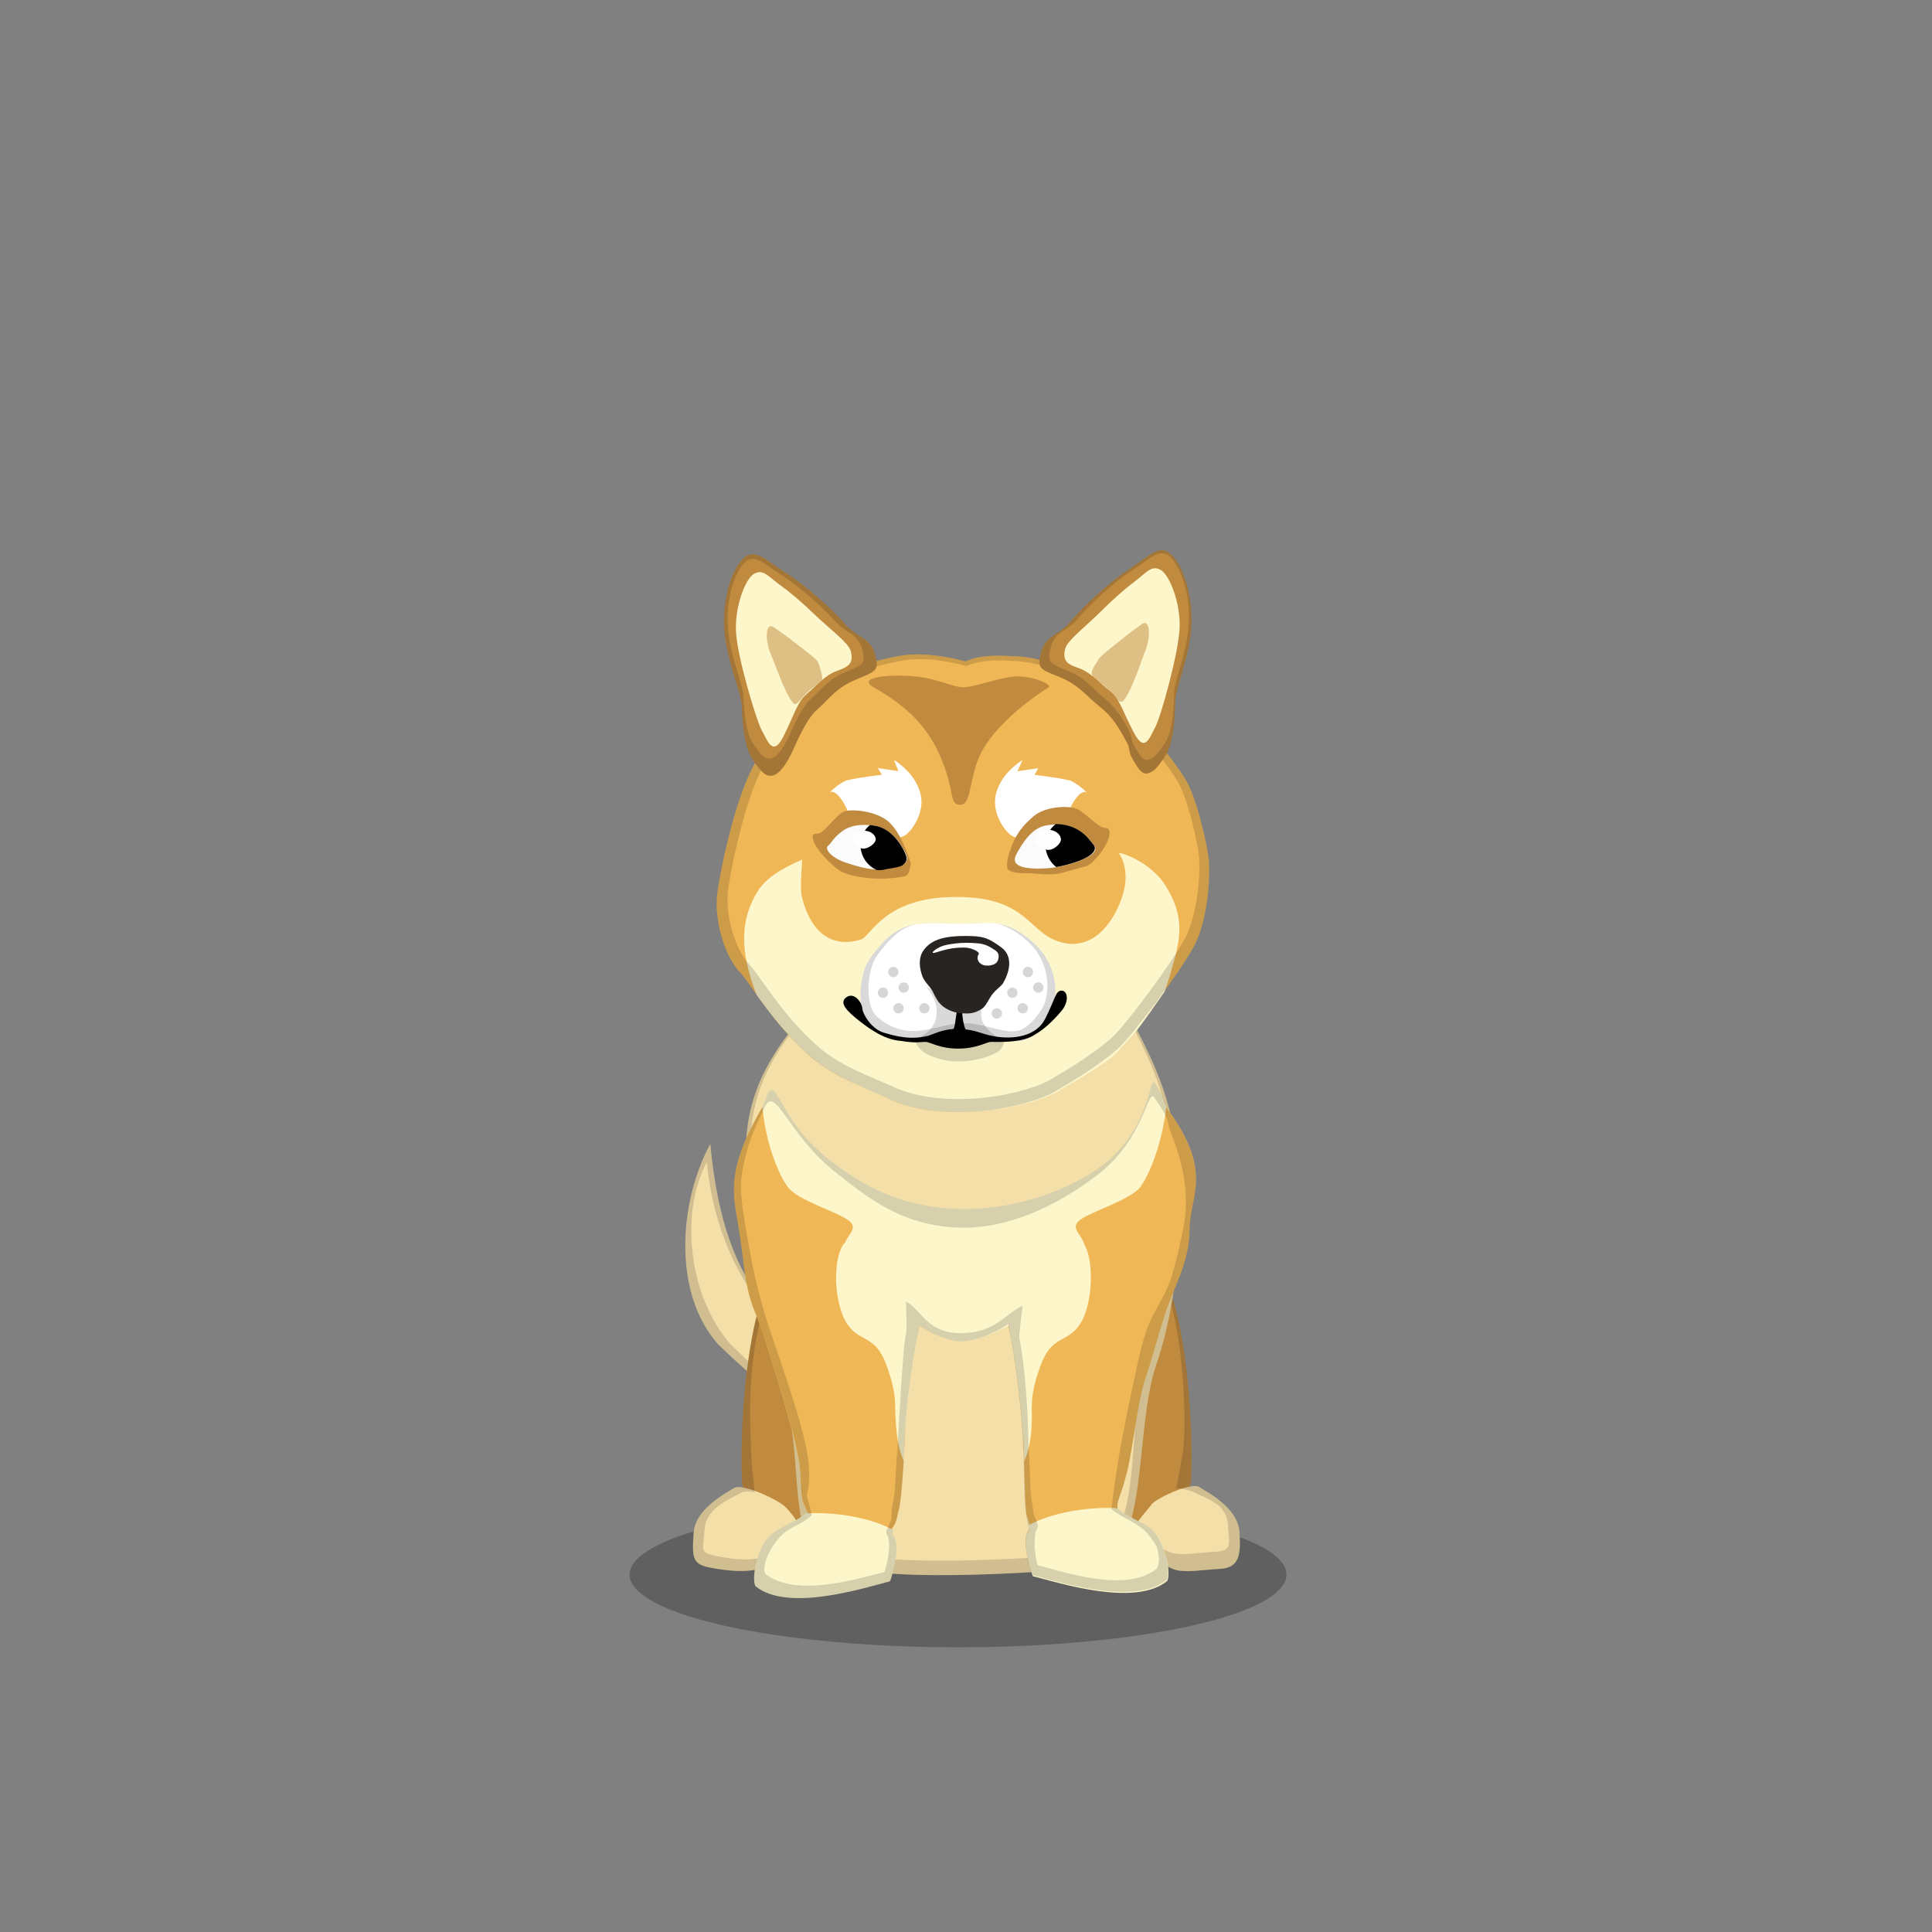 ﻿<?xml version="1.0" encoding="utf-8"?><!DOCTYPE svg PUBLIC "-//W3C//DTD SVG 1.1//EN" "http://www.w3.org/Graphics/SVG/1.1/DTD/svg11.dtd"><svg x="0" y="0" width="340px" height="340px" viewBox="0, 0, 340, 340" preserveAspectRatio="xMidYMid" font-size="0" id="a" enable-background="new 0 0 340 340" xmlns="http://www.w3.org/2000/svg" xmlns:xlink="http://www.w3.org/1999/xlink" xmlns:xml="http://www.w3.org/XML/1998/namespace" version="1.1"><rect x="0" y="0" width="340" height="340" fill="#808080" stroke="none"/><g id="b" fill="#000"><g id="c"><g transform="translate(0, 0) translate(0, 224)" id="d"><ellipse cx="168.6" cy="53.1" rx="57.8" ry="12.8" fill-opacity="0.25" id="e" /></g><g id="f"><g transform="translate(105.6, 106.6) translate(29.5, 119) scale(-1, 1) translate(-29.5, -119) translate(14, 94)" id="g"><g id="h"><path d="M24.2 36 C32.3 26.9 31.1 10.9 25.6 0.7 C24.4 14 20.9 23.8 15.4 29.2 C7 36.4 -1.8 43.5 1.8 47.8 C5.8 52.6 16.2 43.7 24.2 36 z" id="i" fill="#F4DFA9" /><path d="M24.2 36 C16.2 43.7 5.8 52.6 1.8 47.8 C-1.8 43.5 7 36.4 15.4 29.2 C20.9 23.8 24.4 14 25.6 0.7 C31.1 10.9 32.3 26.9 24.2 36 z M22 36 C29.3 27.8 31.1 13 26.2 3.9 C25.1 15.8 20.3 25.3 15.4 30.2 C7.9 36.6 1 41.6 4.2 45.4 C7.8 49.7 14.9 42.9 22 36 z" opacity="0.15" id="j" /></g></g><g transform="translate(130.673, 273.3) scale(0.966) translate(-127.5, -273.3) translate(101.3, 90.9) translate(15, 110)" id="k"><g transform="translate(23, 36) scale(-1, 1) translate(-23, -36)" id="l"><path d="M-1.4 45.3 C0.8 26.6 11.7 11.6 13.3 7.8 C15 3.9 23 -0.6 26.9 14.5 C28.4 20.4 31 23.9 32.4 29.9 C34.6 39.4 35.2 51.3 34.9 59.2 C34.7 63.6 28.7 73.3 26.1 73.3 C18.5 73.3 9.7 75.5 7.2 72.1 C3.3 66.9 -3.6 63.9 -1.4 45.3 z" id="m" fill="#C08A3F" /><path d="M36.4 60.6 C38 61.6 43.4 64.4 43.7 68.7 C44 73 44 74.4 41 75 C38 75.6 35.1 75.9 32.7 75.5 C30.5 75.1 28.5 73.5 26.9 73.5 C23.7 73.5 24.9 73.5 23.3 73.5 C22.8 68.5 25.7 65.4 26.9 64.1 C28.1 62.8 34.8 59.6 36.4 60.6 z" id="n" fill="#F4DFA9" /><path d="M34.7 60.5 C35.4 60.4 36 60.4 36.4 60.6 C38 61.6 43.4 64.4 43.7 68.7 C44 73 44 74.4 41 75 C38 75.6 35.1 75.9 32.7 75.5 C30.5 75.1 28.5 73.5 26.9 73.5 L23.3 73.5 L23.3 73.4 C16.5 73.8 9.4 75.1 7.2 72.1 C3.3 66.9 -3.6 63.9 -1.4 45.3 C0.8 26.6 11.7 11.6 13.3 7.8 C15 3.9 23 -0.6 26.9 14.5 C28.4 20.4 31 23.9 32.4 29.9 C34.6 39.4 35.2 51.3 34.9 59.2 C34.9 59.6 34.8 60 34.7 60.5 z M32.6 61.3 C33 57.3 33.2 55.1 33.2 54.9 C33.5 47.5 33.8 39.4 31.7 30.5 C30.4 24.9 27.9 21.6 26.5 16.1 C22.9 1.9 15.4 6.1 13.8 9.8 C12.3 13.3 2 27.4 0 45 C-2.1 62.4 4.5 64 8.2 68.9 C10.3 71.7 16.8 71.7 23.2 71.5 L26.6 71.5 C28.1 71.5 30 73 32 73.4 C34.3 73.8 37 73.5 39.8 72.9 C42.6 72.3 42 72 41.7 68 C41.4 64 36.5 62.3 35 61.4 C34.6 61.1 33.3 61.2 32.6 61.3 z" opacity="0.15" id="o" /></g></g><g transform="translate(209.227, 273.3) scale(0.966) translate(-212.4, -273.3) translate(93.9, 90.7) translate(102.5, 145) scale(-1, 1) translate(-102.5, -145) translate(79, 108)" id="p"><g transform="translate(23.5, 37) scale(-1, 1) translate(-23.5, -37)" id="q"><path d="M2.6 48.8 C4.8 29.9 16.7 12.7 18.3 8.8 C20 4.9 28 0.3 31.9 15.7 C33.4 21.7 36 25.2 37.4 31.4 C39.6 41 40.2 53.1 39.9 61.1 C39.7 65.6 33.7 75.4 31.1 75.4 C23.5 75.4 14.7 77.6 12.2 74.2 C8.3 68.8 0.4 67.7 2.6 48.8 z" id="r" fill="#C08A3F" /><path d="M41.4 62.6 C43 63.6 48.4 66.4 48.7 70.7 C49 75 48.7 77.3 45.1 77.5 C41.5 77.7 39.9 78.1 37.6 77.8 C35.4 77.4 33.7 75.5 32.1 75.5 C28.9 75.5 30.1 75.5 28.5 75.5 C28 70.5 30.9 68.1 32.6 65.9 C33 64.9 39.8 61.6 41.4 62.6 z" id="s" fill="#F4DFA9" /><path d="M41.4 62.6 C43 63.6 48.4 66.4 48.7 70.7 C49 75 48.7 77.3 45.1 77.5 C41.5 77.7 39.9 78.1 37.6 77.8 C35.4 77.4 33.7 75.5 32.1 75.5 L28.5 75.5 C21.6 75.8 14.4 77.2 12.2 74.2 C8.3 68.8 0.4 67.7 2.6 48.8 C4.8 29.9 16.7 12.7 18.3 8.8 C20 4.9 28 0.3 31.9 15.7 C33.4 21.7 36 25.2 37.4 31.4 C39.6 41 40.2 53.1 39.9 61.1 C39.9 61.5 39.8 62 39.7 62.5 C40.4 62.4 41 62.4 41.4 62.6 z M37.2 62.8 C37.6 60.8 38 58.6 38.4 56.2 C39 52.5 38.8 40 36.7 31 C35.4 25.2 32.9 21.9 31.5 16.2 C27.9 1.8 20.3 6.1 18.7 9.8 C17.2 13.4 6 29.6 4 47.4 C2 65.2 9.4 66.2 13 71.3 C15.1 74.1 21.8 72.8 28.3 72.5 L31.7 72.5 C33.2 72.5 34.8 74.3 36.9 74.7 C39.1 75 40.6 74.6 44 74.4 C47.4 74.2 46.9 73.4 46.6 69.4 C46.3 65.4 42.3 64.6 40.8 63.7 C40.4 63.4 37.9 62.7 37.2 62.8 z" opacity="0.15" id="t" /></g></g><g transform="translate(90.9, 84.8) translate(37, 51)" id="u"><g transform="translate(3, 0)" id="v"><path d="M61.7 20.1 C61.7 36.4 64.4 34.7 66.1 39.3 C67.8 43.9 74.7 53 76 65.8 C77.3 78.6 76.6 92.6 72.6 104.3 C68.6 116 71.5 137.3 61.8 140 C61.5 140.1 29.8 143.1 18 140 C5.8 136.8 11.8 123.7 6.4 106.4 C1 89.1 0.1 80.3 0.4 65.8 C0.7 51.3 10.7 44.1 12.5 39.2 C14.3 34.3 16.6 32.5 16.6 20 C16.6 7.5 24.6 0.5 42.2 1 C47.5 1.2 61.7 3.7 61.7 20.1 z" id="w" fill="#F4DFA9" /><path d="M61.7 20.1 C61.7 36.4 64.4 34.7 66.1 39.3 C67.8 43.9 74.7 53 76 65.8 C77.3 78.6 76.6 92.6 72.6 104.3 C68.6 116 71.5 137.3 61.8 140 C61.5 140.1 29.8 143.1 18 140 C5.8 136.8 11.8 123.7 6.4 106.4 C1 89.1 0.1 80.3 0.4 65.8 C0.7 51.3 10.7 44.1 12.5 39.2 C14.3 34.3 16.6 32.5 16.6 20 C16.6 7.5 24.6 0.5 42.2 1 C47.5 1.2 61.7 3.7 61.7 20.1 z M61.2 20.2 C61.2 4.2 47.3 1.7 42.1 1.5 C24.9 1 17.1 7.9 17.1 20.1 C17.1 32.3 14.8 34.1 13.1 38.9 C11.4 43.7 1.5 50.7 1.2 64.9 C0.9 79.1 2.8 88.3 8.1 105.2 C13.4 122.1 6.5 134.3 18.4 137.5 C29.9 140.5 61 137.6 61.3 137.5 C70.8 134.9 67 114.3 70.9 102.9 C74.8 91.5 76.5 77.5 75.2 64.9 C73.9 52.4 67.2 43.5 65.5 39 C63.8 34.5 61.2 36.1 61.2 20.2 z" opacity="0.15" id="x" /></g></g><g transform="translate(127.294, 187.9) scale(0.954, 0.914) translate(-125.2, -179.2) translate(96.6, 85.9) translate(28, 92)" id="y"><path d="M8.3 7.6 C4.2 18.1 8.4 13.1 8.6 22.6 C16.4 36.1 36.9 54 44.4 54 C53 54 74.8 37.2 80.4 23.7 C82.6 18.6 83.5 14.1 82.6 9.9 C82.2 8.1 81 5.7 80.4 4.5 C78.9 1.8 80.1 13.2 69.5 20.9 C64.6 24.4 55.5 28.5 45.1 28.5 C33.2 28.5 25.6 23.5 19.9 18.8 C10.3 11 10.4 1.3 8.3 7.6 z" id="z" fill="#FCF6CA" /><path d="M7.8 8.9 C0.6 21.8 2.6 26.2 3.5 32.6 C4.5 39 4.5 43.6 6.4 48.3 C8.3 53 8.7 55.4 10.3 60.5 C11.8 65.5 13.8 72.5 14.6 77.4 C15 80.1 14.8 82.7 15.2 84.6 C15.6 86.2 16.6 87 16.1 88.2 C15.1 90.8 11.1 91.5 9 93.4 C6.9 95.3 5.9 99.5 6.6 100.7 C12.5 104.7 26.5 101 31.4 100 C31.6 99.9 32.6 93.5 31.4 92 C30.1 90.4 32.3 91 32.8 87.1 C34 83.8 34.1 64.2 35.1 59.4 C36.1 54.6 35.4 49 33.3 47.7 C28.2 44.5 27.3 43.8 23.7 38.6 C20.7 34.4 26.5 32.9 23.7 30.7 C21.5 29 14.5 26.9 12.6 24.4 C10.7 21.9 8.4 15.6 7.8 8.9 z" id="a1" fill="#F0B756" /><path d="M8.9 91.7 C6.8 94.1 5.8 99.5 6.5 101.1 C12.4 106.2 26.4 101.5 31.3 100.2 C31.5 100 33.4 93.6 32.1 91.7 C31.8 91.3 31.8 90.8 31.9 90.3 C27.9 88 21.7 86.8 15.8 87.1 C14 88.9 10.5 89.8 8.9 91.7 z" id="b1" fill="#FCF6CA" /><path d="M33.9 77.1 C34 67.9 35.7 56.1 36.4 52.9 C37.4 48.1 35.6 48.4 33.5 47.1 C28.4 43.9 27.7 43.5 24.1 38.3 C23.4 37.3 23.1 35.7 23.1 34.9 C20.6 37.5 20.9 47.2 23.7 51 C26 54.2 28.7 52.8 30.7 58.6 C31.9 62.1 32.3 64.2 32.3 66.7 C32.4 71.1 32.7 74.2 33.9 77.1 z" id="c1" fill="#FCF6CA" /><path d="M82.3 8.9 C91.2 21.5 86.6 25.8 86.6 32.6 C86.6 38.9 83.4 44.1 81.8 49.6 C80.2 55.1 79.8 56.9 78.2 62 C77 66 76.1 74.9 75.1 79 C73.6 85.3 72.6 84.8 73.9 87.9 C74.9 90.5 79.1 91.3 81.2 93.2 C83.3 95.1 81.9 98.3 81.2 99.5 C75.3 103.5 64.8 100.5 59.9 99.5 C59.7 99.4 59.1 96 59.1 93.2 C59.1 90.7 56.7 90.6 56.4 86.1 C56.1 83 55.8 57.3 54.8 52.4 C53.8 47.5 54.8 48.8 56.8 47.6 C61.9 44.4 62.8 43.7 66.4 38.5 C69.4 34.3 63.6 32.8 66.4 30.6 C68.6 28.9 75.6 26.8 77.5 24.3 C79.3 21.8 81.6 15.6 82.3 8.9 z" id="d1" fill="#F0B756" /><path d="M80.1 90.7 C82.2 93.1 83.2 98.5 82.5 100.1 C76.6 105.2 62.6 100.5 57.7 99.2 C57.5 99 55.6 92.6 56.9 90.7 C57.2 90.3 57 89.9 56.9 89.4 C60.9 87.1 67.3 85.8 73.2 86.1 C75 87.9 78.5 88.8 80.1 90.7 z" id="e1" fill="#FCF6CA" /><path d="M56.1 77.1 C56 67.9 54.3 56.1 53.6 52.9 C52.6 48.1 54.4 48.5 56.4 47.3 C61.5 44.1 62.1 43.9 65.7 38.8 C66.4 37.8 66.8 35.5 66.7 34.7 C69.2 37.3 68.9 47.4 66.1 51.1 C63.8 54.3 61.1 52.9 59.1 58.7 C57.9 62.2 57.5 64.3 57.5 66.8 C57.6 71.1 57.3 74.2 56.1 77.1 z" id="f1" fill="#FCF6CA" /><path d="M44.4 54 C42.5 54 39.8 52.9 36.7 51 C36.7 51.5 36.6 52.2 36.4 52.9 C35.9 55.3 34.8 62.4 34.2 69.7 C34.1 71.9 34 74.1 33.9 76.3 C33.9 76.6 33.9 76.8 33.9 77.1 C33.6 81.7 33.3 85.7 32.8 87 C32.6 88.7 32 89.6 31.6 90.1 C31.7 90.2 31.8 90.2 31.9 90.3 C31.8 90.8 31.8 91.3 32.1 91.7 C33.4 93.6 31.5 100 31.3 100.2 C26.4 101.5 12.4 106.2 6.5 101.1 C5.8 99.5 6.8 94.1 8.9 91.7 C10.5 89.8 14 88.9 15.8 87.1 C15.9 87.1 16.1 87.1 16.2 87.1 C16 86.3 15.5 85.6 15.2 84.5 C14.8 82.7 15 80 14.6 77.3 C13.9 72.4 11.8 65.4 10.3 60.4 C8.7 55.3 8.3 52.9 6.4 48.2 C4.5 43.5 4.5 39 3.5 32.6 C2.6 26.2 0.6 21.8 7.8 8.9 C8 8.5 8.1 8.1 8.3 7.6 C10.4 1.3 10.3 11 19.9 18.8 C25.6 23.5 33.2 28.5 45.1 28.5 C55.5 28.5 64.6 24.4 69.5 20.9 C80.1 13.2 78.9 1.8 80.4 4.5 C81 5.5 81.9 7.4 82.4 9.1 C91.1 21.6 86.6 25.9 86.6 32.6 C86.6 38.9 83.4 44.1 81.8 49.6 C80.2 55.1 79.8 56.9 78.2 62 C77 66 76.1 74.9 75.1 79 C74 83.8 73.1 84.7 73.3 86.2 C75.1 87.9 78.5 88.8 80 90.6 C80.8 91.5 81.4 92.8 81.9 94.2 C82.1 94.5 82.1 94.9 82.2 95.2 C82.7 97.2 82.8 99.1 82.4 99.9 C76.5 105 62.5 100.3 57.6 99 C57.4 98.8 55.5 92.4 56.8 90.5 C57.1 90.1 56.9 89.7 56.8 89.2 C56.7 88.3 56.4 87.4 56.3 86 C56.2 85 56.1 81.4 56 76.9 C56 76.7 56 76.5 56 76.3 C56 75.6 56 75 55.9 74.3 C55.6 65.6 54.1 55.6 53.5 52.7 C53.3 51.9 53.2 51.3 53.2 50.7 C49.8 52.9 46.6 54 44.4 54 z M55.8 47.1 C55.8 47.6 55.1 52.6 55.2 53.4 C55.9 56.4 56.8 65.3 56.9 74.1 C57 74 57.2 82.1 57.3 83.1 C57.4 84.4 57.9 87.1 57.8 87.1 C57.9 87.6 58.9 89.5 58.6 89.8 C57.4 91.6 58.4 96.9 58.6 97.1 C63.3 98.3 75 102.6 80.6 97.7 C81 96.9 81.1 95.5 80.6 93.7 C80.6 93.4 79.4 91.6 78.6 90.7 C77.1 89 74 87.9 72.2 86.3 C72.8 80.6 74 72.8 76.1 62.7 C77.2 57.7 77.9 52.6 80.2 48.3 C82.5 44 83.4 42.7 85.4 32.5 C87.4 22.3 83.1 14.6 82.8 12.5 C82.5 10.4 81 8.5 80.2 7.2 C78.8 4.6 78.6 15.5 68.5 22.8 C64 26.3 54.9 32.1 45 32.1 C33.7 32.1 26.9 26 21.5 21.6 C12.3 14.2 10 3.6 8 9.5 C7.9 9.8 4.6 15.7 3.9 22.9 C3.6 26.1 4.7 31.9 5 33.8 C6 39.9 6.7 43 7.8 47.1 C8.9 51.2 10.7 56.3 12.2 61.1 C15 70.1 17.5 78 16 83.5 C15.8 83.5 17.1 87.5 16.9 87.5 C15.2 89.2 12.6 89.8 11.1 91.6 C9.1 93.9 7.7 97.1 8.3 98.7 C13.9 103.5 25.7 99.6 30.3 98.4 C30.5 98.2 31.9 92.8 30.7 91 C30.4 90.6 31.4 89.1 31.3 89 C31.7 88.5 31.6 87 31.8 85.3 C32.3 84 32.3 80.6 32.6 76.2 C32.7 76.4 33.6 55.5 34.3 52.4 C34.5 51.7 34.3 46.8 34.3 46.3 C37.3 48.1 38.2 52.4 44.4 52.4 C50.6 52.4 52.4 48.9 55.8 47.1 z" opacity="0.15" id="g1" /></g></g><g transform="translate(169.6, 188) scale(0.911) translate(-169.6, -188)" id="h1"><g transform="translate(96.5, 81.9) translate(23, 22)" id="i1"><g id="j1"><path d="M8.2 28.4 C11 21.7 15.7 17.3 19.3 12.7 C22.9 8.1 31.7 5.6 37.3 4.5 C41.1 3.8 45.5 4.2 50.5 5.5 C52.6 4.5 55.6 4.2 59.5 4.5 C66.7 4.5 74.5 9 78.8 11.8 C83 14.6 91 25 93 28.4 C95 31.8 96.7 39.1 97.3 42.7 C97.9 46.3 97.3 55.3 94.7 60.3 C92.1 65.3 82.5 78 79.9 80.3 C76.4 83.4 71.5 86.4 67.9 88.5 C62.3 91.8 46 95 35.4 89.9 C31.5 88 25.1 85.8 20.9 82.2 C13.5 75.9 8.9 67.7 7 65.7 C4 62.7 1.8 55.5 2.5 50.3 C3.2 45.1 5.4 35.1 8.2 28.4 z" id="k1" fill="#F0B756" /><path d="M88.9 69.3 C87.1 71.9 85.2 74.6 83.6 76.7 C82.3 78.2 81.1 79.5 80.2 80.5 C79.9 80.8 79.6 81.2 79.2 81.6 C75.8 84.3 71.3 86.7 68.2 88.6 C62.6 91.8 46 95 35.4 89.9 C31.8 88.2 26.1 86.1 21.9 83 C21 82.2 20 81.4 19 80.5 C18.5 80 18 79.5 17.5 79 L14.9 76.1 C13 73.9 11.4 71.7 10.1 69.9 C9.3 68 8.6 65.7 8.1 63.2 C7.1 58 7.9 53.8 10.3 49.9 C11.7 47.6 14.6 45.6 18.9 43.8 C18.6 47.5 18.6 49.9 18.8 50.8 C20.2 56.9 23.9 61.2 30.3 59.2 C32.2 58.6 34.7 51 48.6 51 C62.5 51 62.5 57.9 68.7 59.7 C74.9 61.5 78.8 56.3 80.6 51.3 C82.4 46.3 80.5 43.1 80.1 42.6 C79.7 42.1 86.2 44 89.2 49 C92.2 54 92.5 57.7 90.4 64.5 C89.9 66.5 89.3 68.1 88.9 69.3 z" id="l1" fill="#FCF6CA" /><path d="M8.2 28.4 C11 21.7 15.7 17.3 19.3 12.7 C22.9 8.1 31.7 5.6 37.3 4.5 C41.1 3.8 45.5 4.2 50.5 5.5 C52.6 4.5 55.6 4.2 59.5 4.5 C66.7 4.5 74.5 9 78.8 11.8 C83 14.6 91 25 93 28.4 C95 31.8 96.7 39.1 97.3 42.7 C97.9 46.3 97.3 55.3 94.7 60.3 C92.1 65.3 82.5 78 79.9 80.3 C76.4 83.4 71.5 86.4 67.9 88.5 C62.3 91.8 46 95 35.4 89.9 C31.5 88 25.1 85.8 20.9 82.2 C13.5 75.9 8.9 67.7 7 65.7 C4 62.7 1.8 55.5 2.5 50.3 C3.2 45.1 5.4 35.1 8.2 28.4 z M10.1 28.4 C7.4 34.9 5.3 44.5 4.6 49.5 C3.9 54.5 6 61.4 8.9 64.3 C10.7 66.2 15.2 74.1 22.2 80.1 C26.2 83.6 32.3 85.8 36.1 87.5 C46.3 92.4 61.9 89.3 67.2 86.1 C70.6 84.1 75.3 81.2 78.7 78.2 C81.2 76 90.4 63.7 92.9 58.9 C95.4 54.1 96 45.4 95.4 42 C94.8 38.5 93.2 31.5 91.2 28.3 C89.2 25.1 81.6 15.1 77.6 12.4 C73.6 9.7 66.1 5.4 59.2 5.4 C55.5 5.1 52.6 5.5 50.6 6.4 C45.8 5.1 41.6 4.7 37.9 5.4 C32.5 6.4 24.1 8.8 20.7 13.3 C17.3 17.8 12.8 21.9 10.1 28.4 z" opacity="0.15" id="m1" /><path d="M32.7 10.5 C38.2 13.7 42.7 17.2 45.6 23.9 C48.5 30.6 47.2 33.2 49.4 33.2 C51.6 33.2 51.1 28.5 53.1 23.9 C55.1 19.3 60.7 14.2 66.5 10.5 C67.2 10 63.6 8.3 60.1 8.4 C56.9 8.6 52.2 10.5 50 10.5 C48 10.5 45 8.8 40.7 8.4 C34.9 7.9 29.5 8.7 32.7 10.5 z" id="n1" fill="#C08A3F" /></g></g><g transform="translate(96.5, 81.9) translate(21, 2)" id="o1"><g transform="translate(18.021, 23.288) scale(-1, 1) rotate(-6, 0, 0) translate(-18.021, -23.288) translate(2.521, 1.788)" id="p1"><path d="M1.7 25.8 C-1.9 23.8 -2.7 23.7 -1.4 20.5 C-0.1 17.3 2.4 17.8 5 15.3 C7.6 12.8 13.5 8.6 17.4 6.7 C21.3 4.8 23.7 2.5 25.7 4.7 C27.7 6.9 29.1 12.8 28 18.9 C26.9 25 23.5 30.4 23.1 33.3 C22.7 36.2 21.9 40.6 20.2 42.9 C19.7 43.6 18.2 45.3 17.3 45.8 C15.4 46.7 14 44.9 12.6 41.3 C12.3 40.4 10.5 34.3 8.6 32.4 C6.3 29.9 5.4 27.8 1.7 25.8 z" id="q1" fill="#C08A3F" /><path d="M1.7 25.8 C-1.9 23.8 -2.7 23.7 -1.4 20.5 C-0.1 17.3 2.4 17.8 5 15.3 C7.6 12.8 13.5 8.6 17.4 6.7 C21.3 4.8 23.7 2.5 25.7 4.7 C27.7 6.9 29.1 12.8 28 18.9 C26.9 25 23.5 30.4 23.1 33.3 C22.7 36.2 21.9 40.6 20.2 42.9 C19.7 43.6 18.2 45.3 17.3 45.8 C15.4 46.7 14 44.9 12.6 41.3 C12.3 40.4 10.5 34.3 8.6 32.4 C6.3 29.9 5.4 27.8 1.7 25.8 z M3.9 24.6 C7.2 26.4 8 28.3 10 30.5 C11.7 32.2 13.3 37.7 13.6 38.5 C14.8 41.7 16.1 43.4 17.8 42.5 C18.6 42.1 19.9 40.5 20.4 39.9 C21.9 37.8 22.6 33.9 23 31.3 C23.4 28.7 26.4 23.8 27.4 18.3 C28.4 12.8 27.1 7.5 25.4 5.5 C23.6 3.5 21.5 5.6 18 7.3 C14.5 9 9.3 12.8 6.9 15 C4.5 17.2 2.4 16.8 1.2 19.7 C0 22.6 0.7 22.8 3.9 24.6 z" opacity="0.15" id="r1" /><path d="M5.7 24.6 C3.7 23.6 2.3 23 3.3 20.4 C3.9 18.9 7.5 16.8 10.9 14.2 C13.3 12.3 16.2 10.3 18 9.3 C20.6 7.8 21.8 6.3 23.5 7.6 C25.1 8.9 26.5 14.5 25.7 19.2 C24.9 24 20 35.8 18.7 37.6 C17.4 39.4 16.1 42.4 14.5 38.2 C12.9 34 12.6 31.4 10.9 29.6 C9.2 27.8 7.7 25.6 5.7 24.6 z" id="s1" fill="#FCF6CA" /><path d="M8.2 26.4 C8.3 25.4 9.1 23.7 9.3 23.3 C9.6 22.7 12.3 21.1 14.6 19.7 C15.6 19 18.6 17.4 18.6 17.4 C20.2 16.5 20.1 19.9 18.6 22.6 C17.7 24.2 15.1 29.9 13.3 31.6 C12.7 32.2 12.2 31.1 11 29.5 C9.9 28.1 8.1 26.8 8.2 26.4 z" opacity="0.5" id="t1" fill="#C08A3F" /></g></g><g transform="translate(96.5, 81.9) translate(100.9, 24.5) scale(-1, 1) translate(-100.9, -24.5) translate(82.4, 0)" id="u1"><g transform="translate(18.192, 24.485) scale(-1, 1) rotate(-7, 0, 0) translate(-18.192, -24.485) translate(2.692, 2.485)" id="v1"><path d="M5.4 26.9 C1.8 24.9 1 24.8 2.3 21.6 C3.6 18.4 6.1 18.9 8.7 16.4 C11.3 13.9 17.2 9.7 21.1 7.8 C25 5.9 27.4 3.6 29.4 5.8 C31.4 8 32.8 14 31.7 20.1 C30.7 26.2 27.1 31.6 26.8 34.5 C26.4 37.4 25.6 41.8 23.9 44.1 C23.4 44.8 21.9 46.5 21 47 C19.1 47.9 18.5 47.3 17.1 43.7 C16.8 42.8 17 42 16.7 41.2 C15.3 37.5 14.2 35.4 12.3 33.5 C9.9 31.1 9 29 5.4 26.9 z" id="w1" fill="#C08A3F" /><path d="M5.4 26.9 C1.8 24.9 1 24.8 2.3 21.6 C3.6 18.4 6.1 18.9 8.7 16.4 C11.3 13.9 17.2 9.7 21.1 7.8 C25 5.9 27.4 3.6 29.4 5.8 C31.4 8 32.8 14 31.7 20.1 C30.7 26.2 27.1 31.6 26.8 34.5 C26.4 37.4 25.6 41.8 23.9 44.1 C23.4 44.8 21.9 46.5 21 47 C19.1 47.9 18.5 47.3 17.1 43.7 C16.8 42.8 17 42 16.7 41.2 C15.3 37.5 14.2 35.4 12.3 33.5 C9.9 31.1 9 29 5.4 26.9 z M7.1 25.9 C10.4 27.8 11.2 29.8 13.4 32 C15.1 33.8 16.2 35.7 17.4 39.1 C17.7 39.8 17.5 40.6 17.8 41.4 C19.1 44.7 19.6 45.3 21.4 44.4 C22.2 43.9 23.6 42.4 24.1 41.7 C25.7 39.6 26.4 35.5 26.8 32.8 C27.1 30.1 30.4 25.1 31.3 19.5 C32.3 13.9 31 8.3 29.2 6.3 C27.4 4.3 25.2 6.4 21.6 8.1 C18 9.8 12.6 13.7 10.2 16 C7.8 18.3 5.5 17.8 4.3 20.8 C3.1 23.8 3.8 24.1 7.1 25.9 z" opacity="0.15" id="x1" /><path d="M9.4 25.7 C7.4 24.7 6 24.1 7 21.5 C7.6 20 11.2 17.9 14.6 15.3 C17 13.4 19.9 11.4 21.7 10.4 C24.3 8.9 25.5 7.4 27.2 8.7 C28.8 10 30.2 15.6 29.4 20.3 C28.6 25.1 23.7 36.9 22.4 38.7 C21.1 40.5 19.8 43.5 18.2 39.3 C16.6 35.1 16.3 32.5 14.6 30.7 C12.9 29 11.4 26.8 9.4 25.7 z" id="y1" fill="#FCF6CA" /><path d="M11.5 26.9 C11.6 25.9 12.8 24.9 13 24.5 C13.3 23.9 16 22.3 18.3 20.9 C19.3 20.2 22.3 18.6 22.3 18.6 C23.9 17.7 23.8 21.1 22.3 23.8 C21.4 25.4 18.8 31.1 17 32.8 C15.8 33.9 14.9 30.4 14.4 30.5 C13.3 28.9 11.4 27.8 11.5 26.9 z" opacity="0.5" id="z1" fill="#C08A3F" /></g></g><g id="a2"><g transform="translate(96.5, 81.9) translate(49, 49)" id="b2"><path d="M4.9 47.3 C3.6 44.4 4 38.4 6.2 35.6 C7.4 34.1 9.4 31.1 12.6 29.9 C15.5 28.7 19.3 29.2 23.6 29.2 C27.7 29.2 29.8 28.7 32.4 29.6 C35.4 30.7 38.4 33.2 39.9 35.6 C42.6 39.9 42.1 45.1 40.5 47.3 C39.8 48.3 37.6 51.5 35.2 51.8 C32.2 52.2 28.5 50.1 24.2 50.1 C20.6 50.1 16.7 51.9 13.2 51.8 C9 51.6 5.6 48.9 4.9 47.3 z" id="c2" fill="#FFF" /><path d="M14.9 29.3 C14.4 29.4 13.9 29.5 13.5 29.7 C10.6 30.9 8.7 33.6 7.6 35 C5.5 37.6 5.2 43.1 6.4 45.8 C7 47.3 10.2 49.8 14 49.9 C17.2 50 20.9 48.4 24.1 48.4 C28.1 48.4 31.5 50.3 34.3 49.9 C36.5 49.6 38.5 46.7 39.1 45.8 C40.5 43.7 41 39 38.5 35 C37.2 32.9 34.4 30.5 31.6 29.5 C31.3 29.4 30.9 29.3 30.6 29.2 C31.2 29.3 31.8 29.4 32.4 29.6 C35.4 30.7 38.4 33.2 39.9 35.6 C42.6 39.9 42.1 45.1 40.5 47.3 C39.8 48.3 37.6 51.5 35.2 51.8 C32.2 52.2 28.5 50.1 24.2 50.1 C20.6 50.1 16.7 51.9 13.2 51.8 C9 51.7 5.6 48.9 4.9 47.3 C3.6 44.4 4 38.4 6.2 35.6 C7.4 34.1 9.4 31.1 12.6 29.9 C13.3 29.6 14.1 29.4 14.9 29.3 z" opacity="0.15" id="d2" /><g opacity="0.4" transform="translate(6, 34)" id="e2"><circle cx="29.5" cy="11.5" r="1" opacity="0.4" id="f2" /><circle cx="24.5" cy="12.5" r="1" opacity="0.4" id="g2" /><circle cx="5.5" cy="11.5" r="1" opacity="0.4" id="h2" /><circle cx="10.5" cy="11.5" r="1" opacity="0.4" id="i2" /><circle cx="4.5" cy="4.5" r="1" opacity="0.4" id="j2" /><circle cx="32.5" cy="7.5" r="1" opacity="0.4" id="k2" /><circle cx="27.5" cy="8.5" r="1" opacity="0.4" id="l2" /><circle cx="6.5" cy="7.5" r="1" opacity="0.4" id="m2" /><circle cx="2.5" cy="8.5" r="1" opacity="0.4" id="n2" /><circle cx="30.5" cy="4.5" r="1" opacity="0.4" id="o2" /></g><path d="M16.9 41.4 C18.5 43.3 19.1 45.2 18.8 47.1 C18.5 49 17.2 50.4 15.1 51.4 C16.4 51.1 17.3 50.8 17.9 50.7 C19 50.4 19.9 50 20.8 49.9 C21.7 49.7 22.6 49.7 23.3 49.7 C24.2 49.7 25 49.8 26.1 50 C26.7 50.1 27.3 50.4 28.4 50.7 C28.9 50.8 29.8 51 31 51.3 C28.9 50.1 27.7 48.7 27.5 47.2 C27.3 45.7 27.9 43.8 29.4 41.4 C26.7 42.9 24.7 43.7 23.4 43.7 C22.1 43.7 19.8 42.9 16.9 41.4 z" opacity="0.15" id="p2" /></g><g transform="translate(96.5, 81.9) translate(47, 87)" id="q2"><g id="r2"><path d="M3.4 5.4 C4.9 4.3 6.4 6.3 6.5 7.5 C6.6 8.7 8.3 11.5 10.6 12.2 C12.9 12.9 15.9 13.7 19.3 12.8 C20.3 12.5 21.7 11.7 24.1 11.5 C24.2 11.5 24.4 10.8 24.5 9.9 C24.7 8.2 25.2 5.7 25.4 5.7 C25.7 5.7 25.7 8.3 26 10 C26.2 11 26.4 11.6 26.5 11.6 C28.5 11.8 29.8 12.5 31.4 12.8 C34.4 13.5 39.8 13.5 41.8 9.6 C43.8 5.7 43.8 4.1 45 4.1 C46.2 4.1 46.5 6.2 45 8 C43.5 9.8 41.3 12 38.9 13.1 C36.5 14.2 32.3 14 31.3 14 C30.3 14.1 28.6 15.3 25 15.3 C21.4 15.3 19.6 14 18.7 14 C17.8 14 16.8 14.3 13.9 13.8 C11 13.6 8.3 11.8 6 10 C3.7 8.2 1.9 6.5 3.4 5.4 z" id="s2" /><path d="M16.7 13.9 C17.2 14.9 17.8 15.6 18.4 16 C20.2 17.2 23 17.8 25 17.8 C27.2 17.8 30.6 17.2 32.7 15.9 C33.3 15.5 33.7 14.9 34 13.9 C30.1 13.3 27.2 13 25.4 13 C23.6 13 20.6 13.3 16.7 13.9 z" opacity="0.15" id="t2" /></g></g><g transform="translate(169.6, 169) scale(0.8) translate(-169.6, -169) translate(90.9, 101) translate(68, 59)" id="u2"><g id="v2"><path d="M11.1 0.8 C15.4 0.8 16.5 1.2 19.7 3.5 C22.9 5.8 21.6 9.8 20.2 12.2 C19.7 13 18.6 13.6 17.6 14.9 C16.8 15.9 16.1 17.7 15.2 18.3 C13.9 19.2 12.7 19.6 10.9 19.5 C9.1 19.5 7.6 19 6.4 18.3 C4.4 17.1 3.9 15.5 3.1 14 C2.6 13.1 1.1 11.7 0.7 10.5 C0 8.5 -0.3 6.3 0.9 4.4 C2.9 1.4 6.7 0.8 11.1 0.8 z" id="w2" fill="#282421" /><path d="M3.2 4.8 C3.2 5.2 5.1 4.3 7.3 3.9 C8.3 3.7 9.4 3.6 10.9 3.6 C12.4 3.6 14.7 4.6 14.3 5.2 C13.7 6.1 14.1 7.5 15.7 7.9 C16.4 8 17 8 17.9 7.7 C18.8 7.3 19 6.7 19.1 6.1 C19.2 5.5 19.2 4.7 17.9 4 C17.6 3.8 16.2 2.8 14.4 2.6 C12.2 2.4 10.4 2.4 8.8 2.6 C7.2 2.8 6 3 5.1 3.4 C3.8 4 3.2 4.6 3.2 4.8 z" id="x2" fill="#FFF" /></g></g><g transform="translate(96.5, 81.9) translate(41, 42)" id="y2"><path d="M6.1 10.9 C6.7 10.4 7.5 10.8 8.5 12.2 C10 14.3 10.8 18 13.2 19.3 C15.6 20.6 18.9 19.9 20.4 19.3 C21.9 18.7 24.8 14.6 23.7 10.9 C23 8.4 21.3 6.3 18.6 4.5 L19.5 6.7 L15.5 6.1 L16.3 7.4 C12.9 7.8 10.6 8.2 9.4 8.5 C8.3 9 7.2 9.8 6.1 10.9 z" id="z2" fill="#FFF" /><g transform="translate(0, 10)" id="a3"><path d="M21.9 14.6 C21 11.9 19.7 8.3 17.5 6.4 C15.3 4.5 10.7 3.9 9 4.5 C7.7 5 6.1 7.4 4.6 8.5 C4.2 8.9 3.1 8.7 3 9 C2.3 10.8 6.8 15.2 8.3 16 C11.2 17.5 16.3 17.8 20.2 17.1 C21.7 17 21.5 15.8 21.9 14.6 z" id="b3" fill="#C08A3F" /><g transform="translate(11.163, 7.523) scale(-1, 1) translate(-11.163, -7.523) translate(3.163, 3.023)" id="c3"><path d="M-1.1 8.4 C0.1 6.4 2.1 4.5 4.4 4.2 C6.7 3.9 8.9 4 10.7 5.4 C12.5 6.8 12.5 7.5 13.3 8.1 C14 8.8 12.5 10.5 9.7 11.4 C6.9 12.3 4.5 13 1.9 12.5 C-0.8 12.1 -1.2 11.9 -1.6 11.4 C-2 10.9 -2.4 10.5 -1.1 8.4 z" id="d3" fill="#FBFBFB" /><g id="e3"><path d="M5.2 4.1 C6.3 5 7 6.4 7 8 C7 10.1 5.7 12 3.8 12.8 C3.2 12.8 2.6 12.8 2 12.6 C-0.7 12.2 -1.1 12 -1.5 11.5 C-1.9 11 -2.3 10.6 -1.1 8.5 C0.1 6.4 2 4.5 4.4 4.2 C4.6 4.2 4.9 4.1 5.2 4.1 z" id="f3" /></g></g><path d="M11.8 11.3 C12.8 12.4 15.1 10.8 15.1 9.9 C15.1 9 14.1 8.2 12.8 8.2 C11.5 8.2 10.5 9 10.5 9.9 C10.5 10.8 10.9 10.2 11.8 11.3 z" id="g3" fill="#FFFEFE" /></g></g><g transform="translate(96.5, 81.9) translate(76, 42)" id="h3"><g transform="translate(0.879, 0.023)" id="i3"><path d="M20.1 10.9 C19.5 10.4 18.7 10.8 17.7 12.2 C16.2 14.3 15.4 18 13 19.3 C10.6 20.6 7.3 19.9 5.8 19.3 C4.3 18.7 1.4 14.6 2.5 10.9 C3.2 8.4 4.9 6.3 7.6 4.5 L6.6 6.7 L10.6 6.1 L9.9 7.4 C13.3 7.8 15.6 8.2 16.8 8.5 C17.9 9 19 9.8 20.1 10.9 z" id="j3" fill="#FFF" /><path d="M5.3 21.7 C6.2 19 7.5 17.3 9.7 15.4 C11.9 13.5 16.2 13.3 17.9 13.9 C19.1 14.3 21.1 16.4 22.7 17.4 C23.4 17.8 24.1 17.5 24.3 18.1 C25 19.9 21.7 24.1 20.2 24.9 C19.8 25.1 16.7 25.9 14.9 26.4 C12.7 26.9 10.6 26.4 8.3 26.4 C6.9 26.4 5.7 26.3 4.9 25.8 C4.2 25.2 4.8 22.9 5.3 21.7 z" id="k3" fill="#C08A3F" /><g transform="translate(4, 12)" id="l3"><path d="M3.4 9 C4.7 7 6.2 5.4 8.5 5.1 C10.8 4.8 12.7 5.1 14.2 6 C15.7 6.9 16.5 7.9 17.4 9 C18.3 10.1 16.7 11.3 13.8 12.3 C10.9 13.2 9.1 13.5 6.5 13.5 C3.9 13.5 2.6 13 2.2 12.3 C1.9 11.6 2.1 11.1 3.4 9 z" id="m3" fill="#FBFBFB" /><path d="M10 4.9 C11.6 4.9 13 5.3 14.1 5.9 C15.7 6.8 16.4 7.8 17.3 8.9 C18.2 10 16.7 11.3 13.7 12.3 C12.4 12.7 11.3 13 10.1 13.2 C9 12.4 8 10.8 8 8.9 C8 7.3 8.8 5.8 10 4.9 z" id="n3" /></g><path d="M11.7 21.5 C12.7 22.7 15 20.9 15 19.9 C15 18.9 13.9 18 12.5 18 C11.1 18 10 18.8 10 19.9 C10 21 10.6 20.4 11.7 21.5 z" id="o3" fill="#FFFEFE" /></g></g></g></g></g></g><defs><g transform="translate(17.095, 0.801) translate(-135.295, -293.601)" id="p3" fill="#000"><path d="M118.2 302.7 C118.4 307.4 132.5 311.2 149.8 311.2 C167.1 311.2 181.2 307.4 181.4 302.7 C181.4 307.5 181.4 310.1 181.4 310.5 C181.4 315.3 167.3 319.1 149.8 319.1 C132.3 319.1 118.2 315.2 118.2 310.5 L118.2 302.7 L118.2 302.7 z" fill-opacity="0.453" id="q3" fill="#593001" /><path d="M118.7 301.7 C118.9 306.4 133 310.2 150.3 310.2 C167.6 310.2 181.7 306.4 181.9 301.7 C181.9 306.5 181.9 309.1 181.9 309.5 C181.9 314.3 167.8 318.1 150.3 318.1 C132.8 318.1 118.7 314.2 118.7 309.5 L118.7 301.7 L118.7 301.7 z" id="r3" fill="#DA8113" /><linearGradient x1="46.054" y1="-118.693" x2="45.466" y2="-118.693" gradientUnits="userSpaceOnUse" gradientTransform="matrix(117.135, 0, 0, 28.463, -5208.417, 3687.795)" id="s3"><stop offset="0%" stop-color="#D9952A" stop-opacity="1" /><stop offset="6.439%" stop-color="#CA7519" stop-opacity="1" /><stop offset="30.54%" stop-color="#E3AD3A" stop-opacity="1" /><stop offset="51.05%" stop-color="#FFEC91" stop-opacity="1" /><stop offset="68.8%" stop-color="#E9BD44" stop-opacity="1" /><stop offset="86.24%" stop-color="#FFED6C" stop-opacity="1" /><stop offset="93.87%" stop-color="#F2D353" stop-opacity="1" /><stop offset="100%" stop-color="#F2B947" stop-opacity="1" /></linearGradient><path d="M118.2 301.6 C118.4 306.1 132.7 309.7 150.3 309.7 C167.9 309.7 182.2 306.1 182.4 301.6 C182.4 306.2 182.4 308.7 182.4 309 C182.4 313.5 168 317.2 150.3 317.2 C132.6 317.2 118.2 313.5 118.2 309 L118.2 301.6 L118.2 301.6 z" id="t3" style="fill:url(#s3)" /><linearGradient x1="45.491" y1="-117.955" x2="45.941" y2="-117.59" gradientUnits="userSpaceOnUse" gradientTransform="matrix(115.425, 0, 0, 29.925, -5125.077, 3826.124)" id="u3"><stop offset="0%" stop-color="#F4E072" stop-opacity="1" /><stop offset="100%" stop-color="#DB9427" stop-opacity="1" /></linearGradient><ellipse cx="150.3" cy="301.5" rx="31.6" ry="8.2" id="v3" style="fill:url(#u3)" /><linearGradient x1="45.466" y1="-126.007" x2="46.054" y2="-126.007" gradientUnits="userSpaceOnUse" gradientTransform="matrix(117.135, 0, 0, 18.622, -5208.417, 2651.479)" id="w3"><stop offset="0%" stop-color="#D9952A" stop-opacity="1" /><stop offset="6.439%" stop-color="#CA7519" stop-opacity="1" /><stop offset="30.54%" stop-color="#E3AD3A" stop-opacity="1" /><stop offset="51.05%" stop-color="#FFEC91" stop-opacity="1" /><stop offset="68.8%" stop-color="#E9BD44" stop-opacity="1" /><stop offset="86.24%" stop-color="#FFED6C" stop-opacity="1" /><stop offset="93.87%" stop-color="#F2D353" stop-opacity="1" /><stop offset="100%" stop-color="#F2B947" stop-opacity="1" /></linearGradient><path d="M119.2 299.9 C119 300.2 118.9 300.6 118.9 301 C118.9 305.5 132.9 309.2 150.3 309.2 C167.7 309.2 181.7 305.5 181.7 301 C181.7 300.6 181.6 300.3 181.4 299.9 C182 300.5 182.4 301.2 182.4 301.9 C182.4 306.4 168 310.1 150.3 310.1 C132.6 310.1 118.2 306.4 118.2 301.9 C118.2 301.3 118.6 300.6 119.2 299.9 z" id="x3" style="fill:url(#w3)" /><linearGradient x1="45.196" y1="-121.59" x2="45.375" y2="-120.676" gradientUnits="userSpaceOnUse" gradientTransform="matrix(101.745, 0, 0, 23.94, -4458.332, 3199.41)" id="y3"><stop offset="0%" stop-color="#F8DD61" stop-opacity="1" /><stop offset="100%" stop-color="#EAA330" stop-opacity="1" /></linearGradient><ellipse cx="150.3" cy="300.8" rx="27.8" ry="6.6" id="z3" style="fill:url(#y3)" /><linearGradient x1="45.569" y1="-134.267" x2="45.022" y2="-134.267" gradientUnits="userSpaceOnUse" gradientTransform="matrix(101.745, 0, 0, 13.252, -4458.332, 2077.223)" id="a4"><stop offset="0%" stop-color="#F4CA2F" stop-opacity="1" /><stop offset="51.38%" stop-color="#BF7737" stop-opacity="1" /><stop offset="100%" stop-color="#E4A929" stop-opacity="1" /></linearGradient><path d="M122.6 301.5 C122.5 301.3 122.4 301 122.4 300.8 C122.4 297.2 134.9 294.2 150.2 294.2 C165.5 294.2 178 297.1 178 300.8 C178 301 177.9 301.3 177.8 301.5 C176.3 298.2 164.5 295.6 150.1 295.6 C135.7 295.6 124.1 298.2 122.6 301.5 z" id="b4" style="fill:url(#a4)" /></g></defs><desc>5AEEEEEE5EE,CxshqjFx1nxJ+/3gIzJ8lHcfpHblAzgIbec76LkISiQMF4/BUvp+lBUVosDv4aA11+S+xw+trdu9s3kJuCpcul1TfJlYGRwXEwZklGJy+v4=</desc></svg>